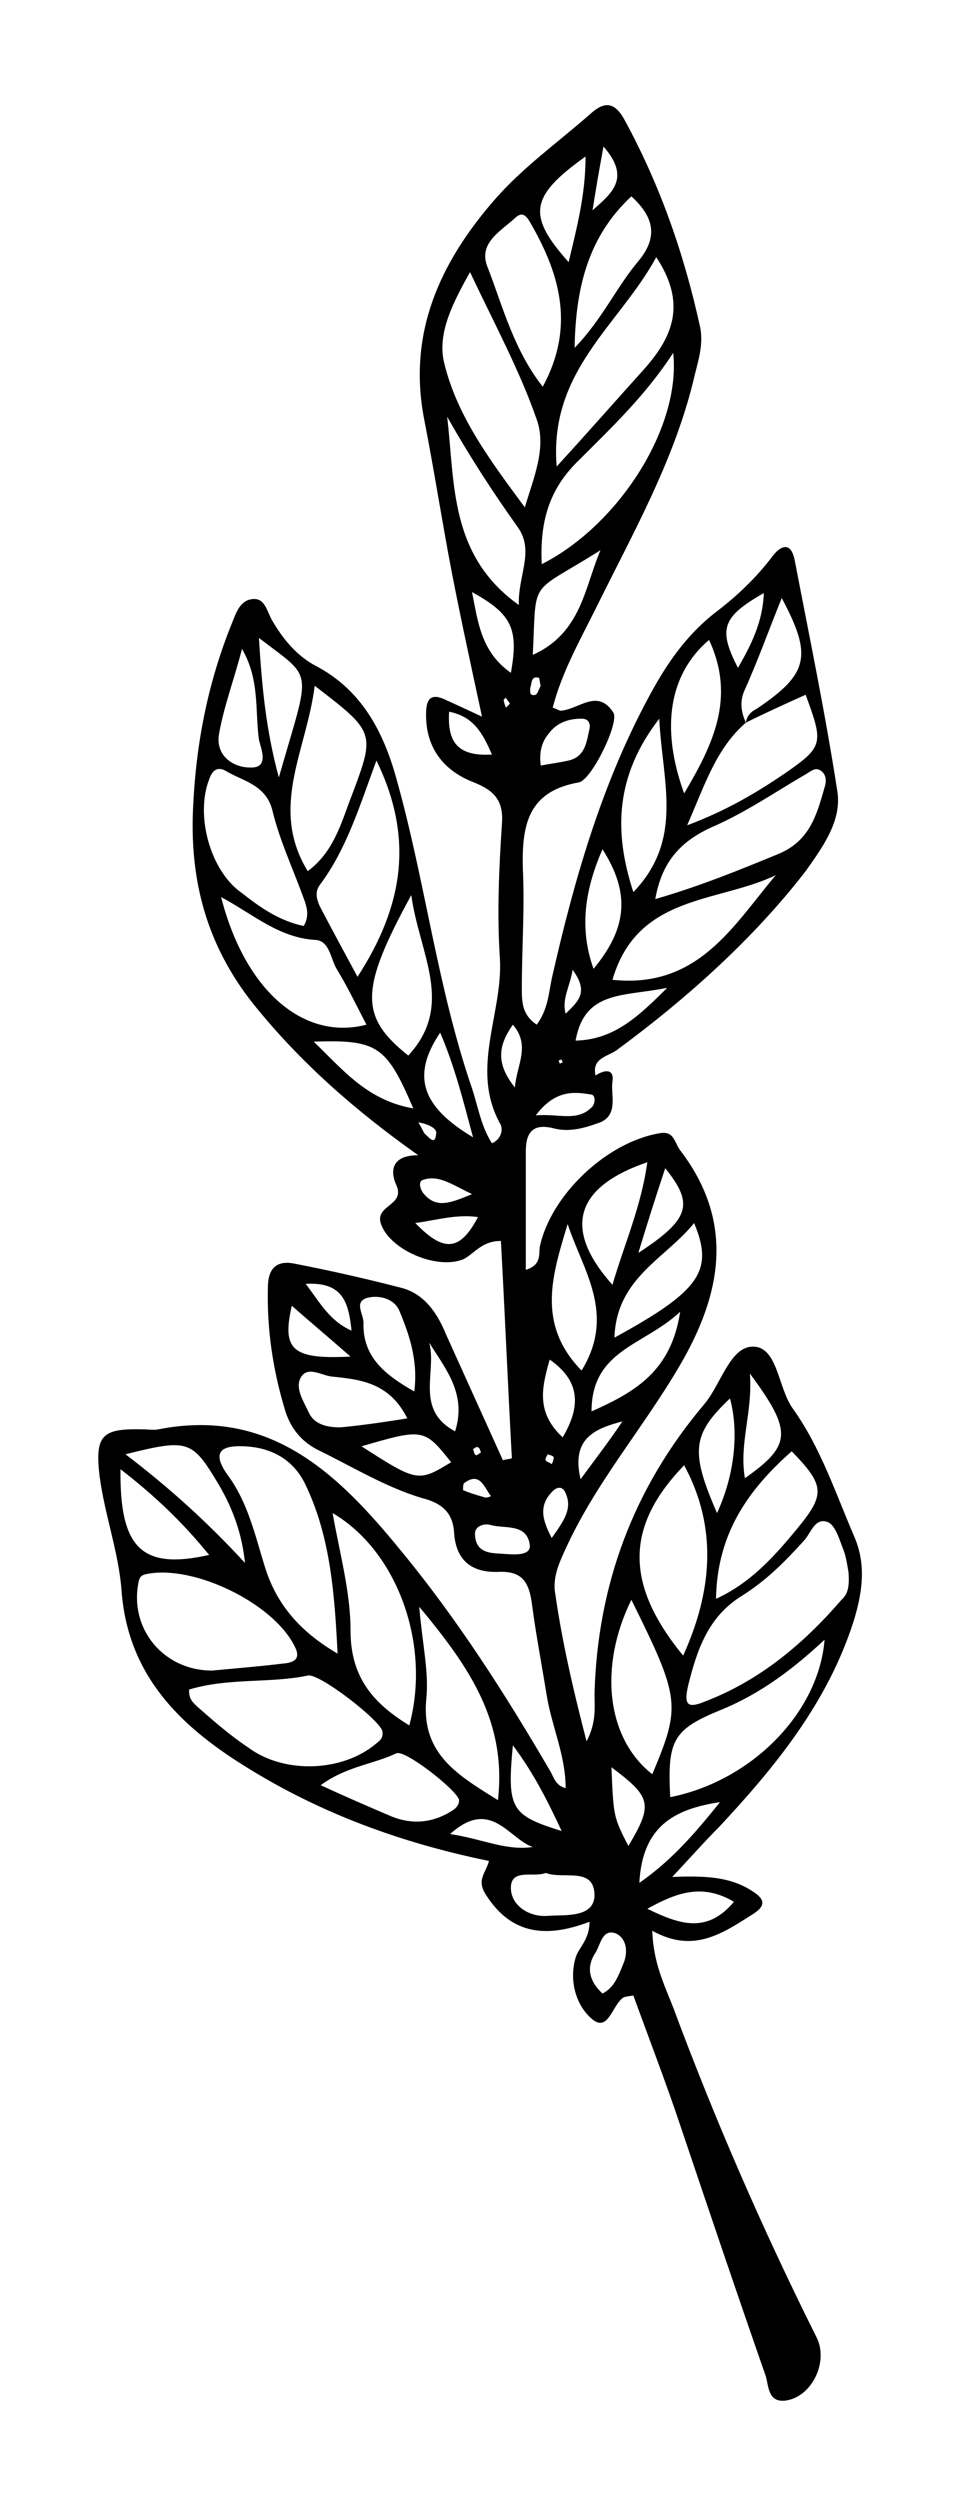 <?xml version="1.0" encoding="utf-8"?>
<!-- Generator: Adobe Illustrator 25.3.0, SVG Export Plug-In . SVG Version: 6.00 Build 0)  -->
<svg version="1.1" id="Layer_1" xmlns="http://www.w3.org/2000/svg" xmlns:xlink="http://www.w3.org/1999/xlink" x="0px" y="0px"
	 viewBox="0 0 96.6 250.8" style="enable-background:new 0 0 96.6 250.8;" xml:space="preserve">
<path d="M59.8,107.9c0.9-0.6,1.9-0.7,1.7,0.6c-0.2,1.4,0.7,3.5-1.5,4.2c-1.4,0.5-2.9,0.9-4.4,0.5c-2-0.5-2.8,0.3-2.8,2.3
	c0,3.9,0,7.9,0,11.9c1.6-0.5,1.3-1.6,1.4-2.3c1.1-5.2,6.7-10.5,12-11.4c1.5-0.3,1.5,0.9,2.1,1.7c5.5,7.2,4.2,14.4-0.1,21.7
	c-3.7,6.3-8.5,11.8-11.5,18.5c-0.6,1.3-1.1,2.5-1,3.9c0.7,5,1.8,9.8,3.2,15.2c1-1.9,0.8-3.4,0.8-4.8c0.3-10.9,3.9-20.6,11-29
	c1.7-2,2.6-5.8,4.9-5.8c2.5,0,2.5,4.1,4,6.2c2.8,3.9,4.3,8.5,6.2,12.9c1.2,2.8,0.8,5.6-0.1,8.5c-2.6,8.1-7.8,14.5-13.5,20.6
	c-1.5,1.5-2.9,3.1-4.7,5c3-0.1,5.7-0.1,8,1.4c1.3,0.8,1.5,1.5,0,2.4c-3,1.9-5.9,3.9-10,1.6c0.1,3.2,1.2,5.4,2.1,7.7
	c4.2,11.3,9,22.3,14.4,33.1c1.2,2.4-0.4,5.8-2.9,6.3c-2,0.4-1.9-1.4-2.2-2.4c-2.9-8.3-5.7-16.6-8.5-24.9c-1.5-4.5-3.2-8.9-4.8-13.3
	c-0.6,0.1-0.8,0.1-1,0.2c-1.1,0.7-1.5,3.5-3.1,2.2c-1.6-1.3-2.4-3.8-1.7-6.2c0.3-1,1.4-1.8,1.4-3.6c-4.2,1.6-7.8,1.4-10.4-2.7
	c-1-1.5,0-2.2,0.3-3.4c-8.8-1.8-17-4.8-24.5-9.5c-6.6-4.1-11.8-9.2-12.4-17.7c-0.3-3.8-1.7-7.6-2.2-11.4c-0.5-4.2,0.3-4.8,4.4-4.7
	c0.5,0,1,0.1,1.5,0c11.2-2.2,18,4.4,24.3,12.1c5.7,6.9,10.5,14.4,15,22.1c0.4,0.6,0.5,1.5,1.6,1.8c0-3.3-1.4-6.2-1.9-9.3
	c-0.5-3.1-1.1-6.2-1.5-9.3c-0.3-2.1-1-3.2-3.3-3.1c-2.7,0.1-4.3-1.1-4.5-3.9c-0.1-2-1.2-3-3.2-3.5c-3.7-1.1-7.1-3.2-10.6-4.9
	c-1.7-0.9-2.7-2.3-3.2-4c-1.2-4-1.8-8-1.7-12.2c0-2.1,1-2.8,2.8-2.4c3.6,0.7,7.1,1.5,10.6,2.4c2.3,0.6,3.6,2.5,4.5,4.7
	c1.9,4.2,3.8,8.4,5.7,12.6c0.3-0.1,0.6-0.1,0.9-0.2c-0.4-7.3-0.7-14.5-1.1-21.8c-1.9,0-2.6,1.2-3.7,1.8c-2.7,1.2-7.7-1-8.4-3.7
	c-0.4-1.7,2.5-1.7,1.6-3.7c-0.6-1.3-0.6-3,2.2-3c-6.5-4.6-11.9-9.4-16.5-15.1c-4.8-6-6.5-12.6-6.1-20c0.3-6.3,1.5-12.4,3.9-18.3
	c0.4-1,0.8-2.3,2.1-2.4c1.2-0.1,1.4,1.2,1.9,2.1c1.1,1.9,2.5,3.6,4.4,4.6c4.6,2.4,6.8,6.6,8.1,11.3c2.9,10.3,4.1,20.9,7.6,31.1
	c0.6,1.8,0.9,3.8,2,5.5c1.1-0.5,1.1-1.6,0.8-2c-3-5.5,0.3-11,0-16.5c-0.3-4.5-0.1-9,0.2-13.5c0.2-2.4-0.8-3.4-2.8-4.2
	c-3.4-1.3-5-3.9-4.8-7.3c0.1-1.3,0.7-1.5,1.7-1.1c1.1,0.5,2.2,1,3.9,1.8c-1.1-5.1-2.1-9.7-3-14.3c-1-5.2-1.8-10.4-2.8-15.5
	c-1.7-8.7,1.6-15.8,7.1-22.1c2.8-3.2,6.3-5.7,9.5-8.5c1.3-1.2,2.4-1.5,3.5,0.5c3.6,6.6,6,13.5,7.6,20.8c0.4,1.9-0.3,3.7-0.7,5.5
	c-2,8.1-6.1,15.3-9.8,22.8c-1.6,3.2-3.4,6.4-4.3,9.9c0.4,0.1,0.6,0.3,0.8,0.3c1.8-0.1,3.7-2.3,5.3,0.2c0.6,1-2.2,6.8-3.5,7
	c-5.1,0.9-5.7,4.3-5.6,8.6c0.2,4-0.1,8-0.1,12c0,1.4,0,2.7,1.5,3.7c1.1-1.5,1.2-3.1,1.5-4.6c2.2-9.7,4.9-19.2,9.6-28
	c1.8-3.4,3.8-6.4,6.9-8.8c2.1-1.6,4-3.4,5.6-5.5c0.8-1.1,1.9-1.7,2.3,0.3c1.5,7.8,3.1,15.5,4.3,23.3c0.4,2.9-1.5,5.5-3.2,7.9
	C75.8,94,69.2,100,62,105.3C61.1,106,59.4,106.1,59.8,107.9c-0.1-0.1-0.2-0.2-0.4-0.3C59.6,107.7,59.7,107.8,59.8,107.9z M74.9,72.5
	c0.1-0.7,0.5-1.1,1.1-1.4c5.2-3.5,5.6-5.3,2.5-11.1c-1.3,3.2-2.4,6.3-3.8,9.4C74.3,70.4,74.4,71.4,74.9,72.5
	c-3,2.6-4.1,6.2-5.9,10.3c4-1.5,7-3.3,9.8-5.2c3.9-2.7,3.9-3,2.1-7.9C78.9,70.6,76.9,71.5,74.9,72.5z M85.2,157.7
	c-0.1-0.5-0.2-1.4-0.5-2.2c-0.4-1-0.8-2.5-1.6-2.8c-1.3-0.5-1.7,1.2-2.4,1.9c-1.9,2.1-3.8,4-6.2,5.5c-3.4,2.1-4.5,5.4-5.4,9
	c-0.4,1.8-0.2,2.4,1.7,1.6c5.5-2.1,9.9-5.8,13.7-10.2C85.2,159.9,85.3,159,85.2,157.7z M33.9,165.9c-0.3-5.9-0.7-11.8-3.3-17.1
	c-1.2-2.4-3.4-3.6-6.1-3.7c-2.2-0.1-3.3,0.5-1.7,2.8c2.1,2.8,2.8,6.1,3.8,9.3C27.8,161.1,30.3,163.8,33.9,165.9z M19,169.5
	c-0.1,1,0.5,1.4,0.9,1.8c1.6,1.4,3.2,2.8,5,4c3.6,2.7,9.5,2.5,12.9-0.4c0.4-0.3,0.7-0.6,0.6-1.2c-0.2-1.1-6.4-5.9-7.5-5.6
	C27.1,168.9,23,168.3,19,169.5z M47.2,27.3c-1.8,3.2-3.3,6.2-2.6,9.1c1.3,5.4,4.7,9.9,8.1,14.5c0.9-3,2.2-6,1.2-8.8
	C52.2,37.2,49.7,32.6,47.2,27.3z M21.3,167.6c2.1-0.2,4.6-0.4,7.1-0.7c1.2-0.1,1.9-0.5,1.1-1.9c-2.2-4.2-10-8-14.7-7.1
	c-0.6,0.1-0.8,0.3-0.9,0.9C13,163.4,16.4,167.6,21.3,167.6z M54.4,56.6c7.7-3.9,14-13.7,13.2-21.2c-2.8,4.3-6.2,7.5-9.5,10.8
	C55.1,49.1,54.2,52.4,54.4,56.6z M33.4,151.8c0.7,4,1.8,7.9,1.8,11.8c0,4.7,2.3,7.3,5.9,9.5C43.3,165,39.9,155.6,33.4,151.8z
	 M37.8,76.3c-1.7,4.6-3,8.9-5.7,12.5c-0.5,0.7-0.3,1.4,0,2.1c1.2,2.3,2.4,4.5,3.8,7.1C40.5,90.9,41.6,84.1,37.8,76.3z M65.9,25.8
	c-3.7,6.8-10.8,11.4-10,21c3.3-3.6,6.1-6.8,8.9-9.9C67.5,33.8,69,30.5,65.9,25.8z M67.3,180.3c8.1-1.6,14.9-8.4,15.5-15.8
	c-3.1,2.9-6.4,5.4-10.3,7C67.6,173.5,67,174.5,67.3,180.3z M30.5,92.9c0.7-1.2,0.2-2.2-0.2-3.3c-1-2.7-2.2-5.3-2.9-8.1
	c-0.6-2.8-3-3.1-4.8-4.2c-0.8-0.4-1.3,0-1.6,0.9c-1.4,3.6,0.1,9.2,3.3,11.4C26.2,91.1,28.1,92.4,30.5,92.9z M65.8,90.2
	c4.5-1.3,8.4-2.9,12.3-4.5c3.2-1.3,3.9-3.9,4.7-6.7c0.2-0.6,0.2-1.3-0.4-1.7c-0.6-0.4-1.1,0.2-1.7,0.5c-2.9,1.7-5.7,3.6-8.8,5
	C68.6,84.2,66.5,86.2,65.8,90.2z M68.7,147c-5.8,6-6.1,11.8-0.1,19.1C71.5,159.7,72.1,153.3,68.7,147z M31.6,68.8
	C30.8,75.3,27,81,30.9,87.4c2.7-2,3.4-5,4.5-7.8C37.7,73.5,37.6,73.4,31.6,68.8z M22.2,90c2.5,9.7,8.5,14.4,14.6,12.8
	c-1-1.9-1.9-3.8-3-5.6c-0.6-1-0.7-2.8-2.1-2.9C28,94.1,25.4,91.7,22.2,90z M50,180.6c0.9-7.9-2.9-13.4-7.9-19.4
	c0.3,3.7,1,6.6,0.7,9.3C42.3,176,46,178.1,50,180.6z M54.5,38.8c3.2-5.9,1.8-11.1-1.1-16.2c-0.4-0.7-0.8-1.5-1.6-0.8
	c-1.5,1.4-3.9,2.6-2.8,5.1C50.5,30.8,51.6,35.1,54.5,38.8z M61.5,98.3c8.6,0.9,12.1-5.4,16.4-10.5C72.1,90.6,64,89.7,61.5,98.3z
	 M71.9,160.4c3.5-1.6,5.9-4.3,8.2-7.1c2.8-3.4,2.7-4.3-0.6-7.7C75.2,149.4,72,153.8,71.9,160.4z M65.5,178c2.9-6.9,2.8-7.6-2.1-17.5
	C60.1,167.2,60.9,174.4,65.5,178z M44.9,41.8c0.8,6.7,0.2,13.9,7.2,18.9c-0.1-3,1.6-5.4-0.1-7.8C49.5,49.4,47.1,45.7,44.9,41.8z
	 M41.3,89.8c-5.2,9.5-5.2,12.2-0.3,16.1C45.7,100.8,42.1,95.7,41.3,89.8z M32.2,179.1c2.6,1.2,4.7,2.1,6.8,3C41,183,43,183,45,181.9
	c0.5-0.3,1.1-0.6,1.1-1.3c-0.1-0.9-5.4-5.1-6.3-4.7C37.5,177,34.8,177.2,32.2,179.1z M63.6,89.5c5.1-5.3,2.9-11.1,2.6-17.4
	C61.8,77.8,61.6,83.4,63.6,89.5z M63.4,19.7c-4.3,4-5.6,9.1-5.7,15.2c2.8-2.9,4.2-6.1,6.4-8.7C66.1,23.8,65.7,21.8,63.4,19.7z
	 M71.2,64.2c-4,3.4-4.9,8.8-2.5,15.4C71.6,74.7,73.9,70,71.2,64.2z M24.6,156.8c-0.3-2.9-1.2-5.4-2.6-7.8c-2.7-4.5-3-4.7-9.4-3.1
	C17.2,149.4,21,152.9,24.6,156.8z M65,116.6c-7.3,2.5-8.5,6.7-3.5,12.3C62.7,124.8,64.4,121,65,116.6z M61.7,134.2
	c8.6-4.7,10-6.7,8-11.5C66.8,126.3,61.9,128.2,61.7,134.2z M58.4,137.5c3.5-5.7,0.1-10.1-1.4-14.7C55.5,127.8,53.8,132.8,58.4,137.5
	z M40.9,142.3c-1.8-3.6-4.7-3.9-7.6-4.2c-1-0.1-2.4-1.1-3.1,0.1c-0.6,1.1,0.3,2.4,0.8,3.5c0.6,1.3,2,1.5,3.2,1.5
	C36.3,143,38.4,142.7,40.9,142.3z M12.1,147.4c-0.1,8,2.2,10.1,8.9,8.6C18.4,152.8,15.6,150.1,12.1,147.4z M53.5,65.7
	c4.9-2.2,5.2-6.8,6.8-10.5C53,59.8,53.9,57.8,53.5,65.7z M59.4,141.6c4.5-2,8-4.1,8.9-10C64.7,135,59.4,135.4,59.4,141.6z M26,64
	c0.3,4.9,0.7,9.2,2,14C31.2,66.8,31.6,68.3,26,64z M41.6,139.6c0.4-3.1-0.5-5.7-1.5-8.1c-0.5-1.2-2-1.6-3.2-1.3
	c-1.4,0.4-0.4,1.6-0.4,2.5C36.4,136.1,38.6,137.9,41.6,139.6z M59.6,97.2c3.4-4.1,3.7-7.6,0.9-12C58.8,89.1,58.1,93,59.6,97.2z
	 M24.3,65.1c-0.8,3.1-1.8,5.7-2.3,8.5c-0.4,2.2,1.4,3.4,3.1,3.4c2,0.1,1.1-1.9,0.9-2.8C25.6,71.3,26.1,68.2,24.3,65.1z M41.5,111.2
	c-2.7-6.3-3.6-6.9-10-6.7C34.5,107.4,36.9,110.4,41.5,111.2z M54.8,187.9c-1.2,0.5-3.5-0.5-3.5,1.5c0,1.8,1.9,3,3.8,2.8
	c1.7-0.1,4.5,0.2,4.6-2C59.7,187.2,56.6,188.6,54.8,187.9z M58.8,15.7c-5.6,4-5.9,5.9-1.7,10.6C57.9,22.9,58.8,19.6,58.8,15.7z
	 M72,151.8c1.8-3.9,2.2-8.2,1.3-11.5C69.5,143.9,69.3,145.6,72,151.8z M44.2,103.6c-2.9,4.3-1.9,7.4,3.3,10.5
	C46.5,110.4,45.7,107.1,44.2,103.6z M74.8,148.3c4.7-3.3,4.8-4.7,0.5-10.5C75.6,141.7,74.2,144.8,74.8,148.3z M64.2,188.9
	c3.3-2.3,5.6-5,8.1-8.1C67.6,181.5,64.5,183.3,64.2,188.9z M36.3,145.1c5.6,3.6,5.7,3.6,9,1.6C42.6,143.3,42.5,143.3,36.3,145.1z
	 M67,99.1c-4.3,0.9-8.3,0.2-9.2,5.3C61.6,104.3,64,102.1,67,99.1z M51.5,175.1c-0.6,6.4-0.2,7,4.9,8.6
	C55,180.7,53.6,177.9,51.5,175.1z M73.7,190.8c-3.2-1.9-5.8-0.9-8.7,0.7C68.3,193.1,71,194,73.7,190.8z M51.3,67.5
	c0.8-4.4,0.1-5.9-3.9-8.1C48,62.4,48.3,65.4,51.3,67.5z M35.2,136.1c-2.4-2.1-4.2-3.6-5.9-5.1C28.3,135.4,29.3,136.4,35.2,136.1z
	 M64.1,125.7c5.2-3.4,5.6-4.9,2.7-8.5C65.9,119.9,65.1,122.4,64.1,125.7z M45.7,143.6c1.2-3.8-1-6.3-2.6-8.9
	C43.9,137.6,41.6,141.4,45.7,143.6z M63.1,185.2c2.5-4.2,2.3-4.9-1.7-7.9C61.6,182.2,61.6,182.3,63.1,185.2z M56.5,144.2
	c1.9-3.2,1.7-5.7-1.3-7.8C54.4,139.2,53.8,141.7,56.5,144.2z M76.7,59.5c-4.2,2.4-4.6,3.6-2.6,7.5C75.5,64.6,76.6,62.3,76.7,59.5z
	 M54.3,76.8c1.1-0.2,1.9-0.3,2.8-0.5c1.7-0.4,1.8-1.9,2.1-3.2c0.1-0.5-0.1-1-0.8-1c-1.3,0-2.5,0.4-3.3,1.5
	C54.5,74.3,54.1,75.3,54.3,76.8z M60.5,200c1.2-0.6,1.6-1.8,2.1-3c0.5-1.2,0.3-2.5-0.7-3c-1.4-0.6-1.6,1.1-2.1,1.9
	C58.8,197.4,59.2,198.8,60.5,200z M45.2,184c3.3,0.5,5.6,1.7,8.3,1.3C51.1,184.5,49.3,180.3,45.2,184z M50.7,155.9
	c1.3,0.1,2.6,0.1,2.5-0.9c-0.3-2.2-2.5-1.6-3.9-2c-0.7-0.2-1.7,0.1-1.6,1C47.8,156,49.6,155.8,50.7,155.9z M41.7,122.7
	c2.9,3,4.5,2.8,6.3-0.6C45.8,121.8,43.9,122.4,41.7,122.7z M30.7,128.8c1.5,2,2.4,3.7,4.6,4.7C35,130.6,34.4,128.6,30.7,128.8z
	 M49.4,75.7c-1-2.3-1.9-3.8-4.3-4.3C44.9,74.5,46,75.9,49.4,75.7z M60.6,14.7c-0.5,2.7-0.8,4.5-1.1,6.4
	C61.4,19.4,63.4,17.9,60.6,14.7z M62.5,142.6c-2.6,0.7-5.2,1.6-4.2,5.8C60,146.1,61.3,144.4,62.5,142.6z M53.8,111.9
	c2.4-0.2,4.2,0.7,5.7-0.9c0.3-0.4,0.3-1.2-0.2-1.2C57.5,109.5,55.7,109.4,53.8,111.9z M47.4,119.8c-2.1-1-3.4-2-5-1.4
	c-0.4,0.2-0.2,0.9,0.1,1.3C43.8,121.3,45.2,120.7,47.4,119.8z M51.7,109.1c0.2-2.3,1.6-4.2-0.2-6.3
	C50.1,104.8,49.7,106.6,51.7,109.1z M55.4,154.3c1.2-1.7,2.2-3,1.3-4.7c-0.3-0.5-0.8-0.4-1.2,0C54.1,151,54.4,152.4,55.4,154.3z
	 M57.5,97.3c-0.3,1.8-1.1,2.9-0.7,4.4C58,100.5,59.2,99.6,57.5,97.3z M49.3,150.1c-0.7-0.9-1.1-2.5-2.7-1.3
	c-0.1,0.1-0.1,0.4-0.1,0.7c0.7,0.3,1.4,0.5,2.1,0.7C48.8,150.3,49.1,150.2,49.3,150.1z M54.3,68.8c-0.1-0.2-0.1-0.8-0.2-0.8
	c-0.7-0.2-0.7,0.4-0.8,0.8c-0.1,0.3-0.1,0.9,0.1,0.9C54,69.9,54,69.3,54.3,68.8z M42,112.6c0.4,0.6,0.5,1,0.7,1.2
	c0.4,0.3,1,1.2,1.1-0.1C43.9,113.3,43.2,112.8,42,112.6z M55,145.9c-0.1,0.2-0.3,0.5-0.2,0.6c0.1,0.2,0.4,0.2,0.6,0.4
	c0.1-0.2,0.2-0.5,0.2-0.7C55.5,146,55.2,146,55,145.9z M48.3,145.7c-0.1-0.2-0.1-0.4-0.3-0.5c-0.1-0.1-0.4,0.1-0.5,0.2
	c0.1,0.2,0.1,0.5,0.3,0.6C47.9,146,48.2,145.8,48.3,145.7z M56.5,106.6c0-0.1-0.1-0.2-0.1-0.3c-0.1,0-0.3,0.1-0.3,0.1
	c0,0.1,0.1,0.2,0.1,0.3C56.3,106.7,56.4,106.6,56.5,106.6z M51.2,70.6c-0.1-0.2-0.3-0.4-0.4-0.6c-0.1,0.1-0.3,0.2-0.2,0.3
	c0,0.2,0.1,0.4,0.2,0.7C50.9,70.9,51,70.8,51.2,70.6z"/>
</svg>
